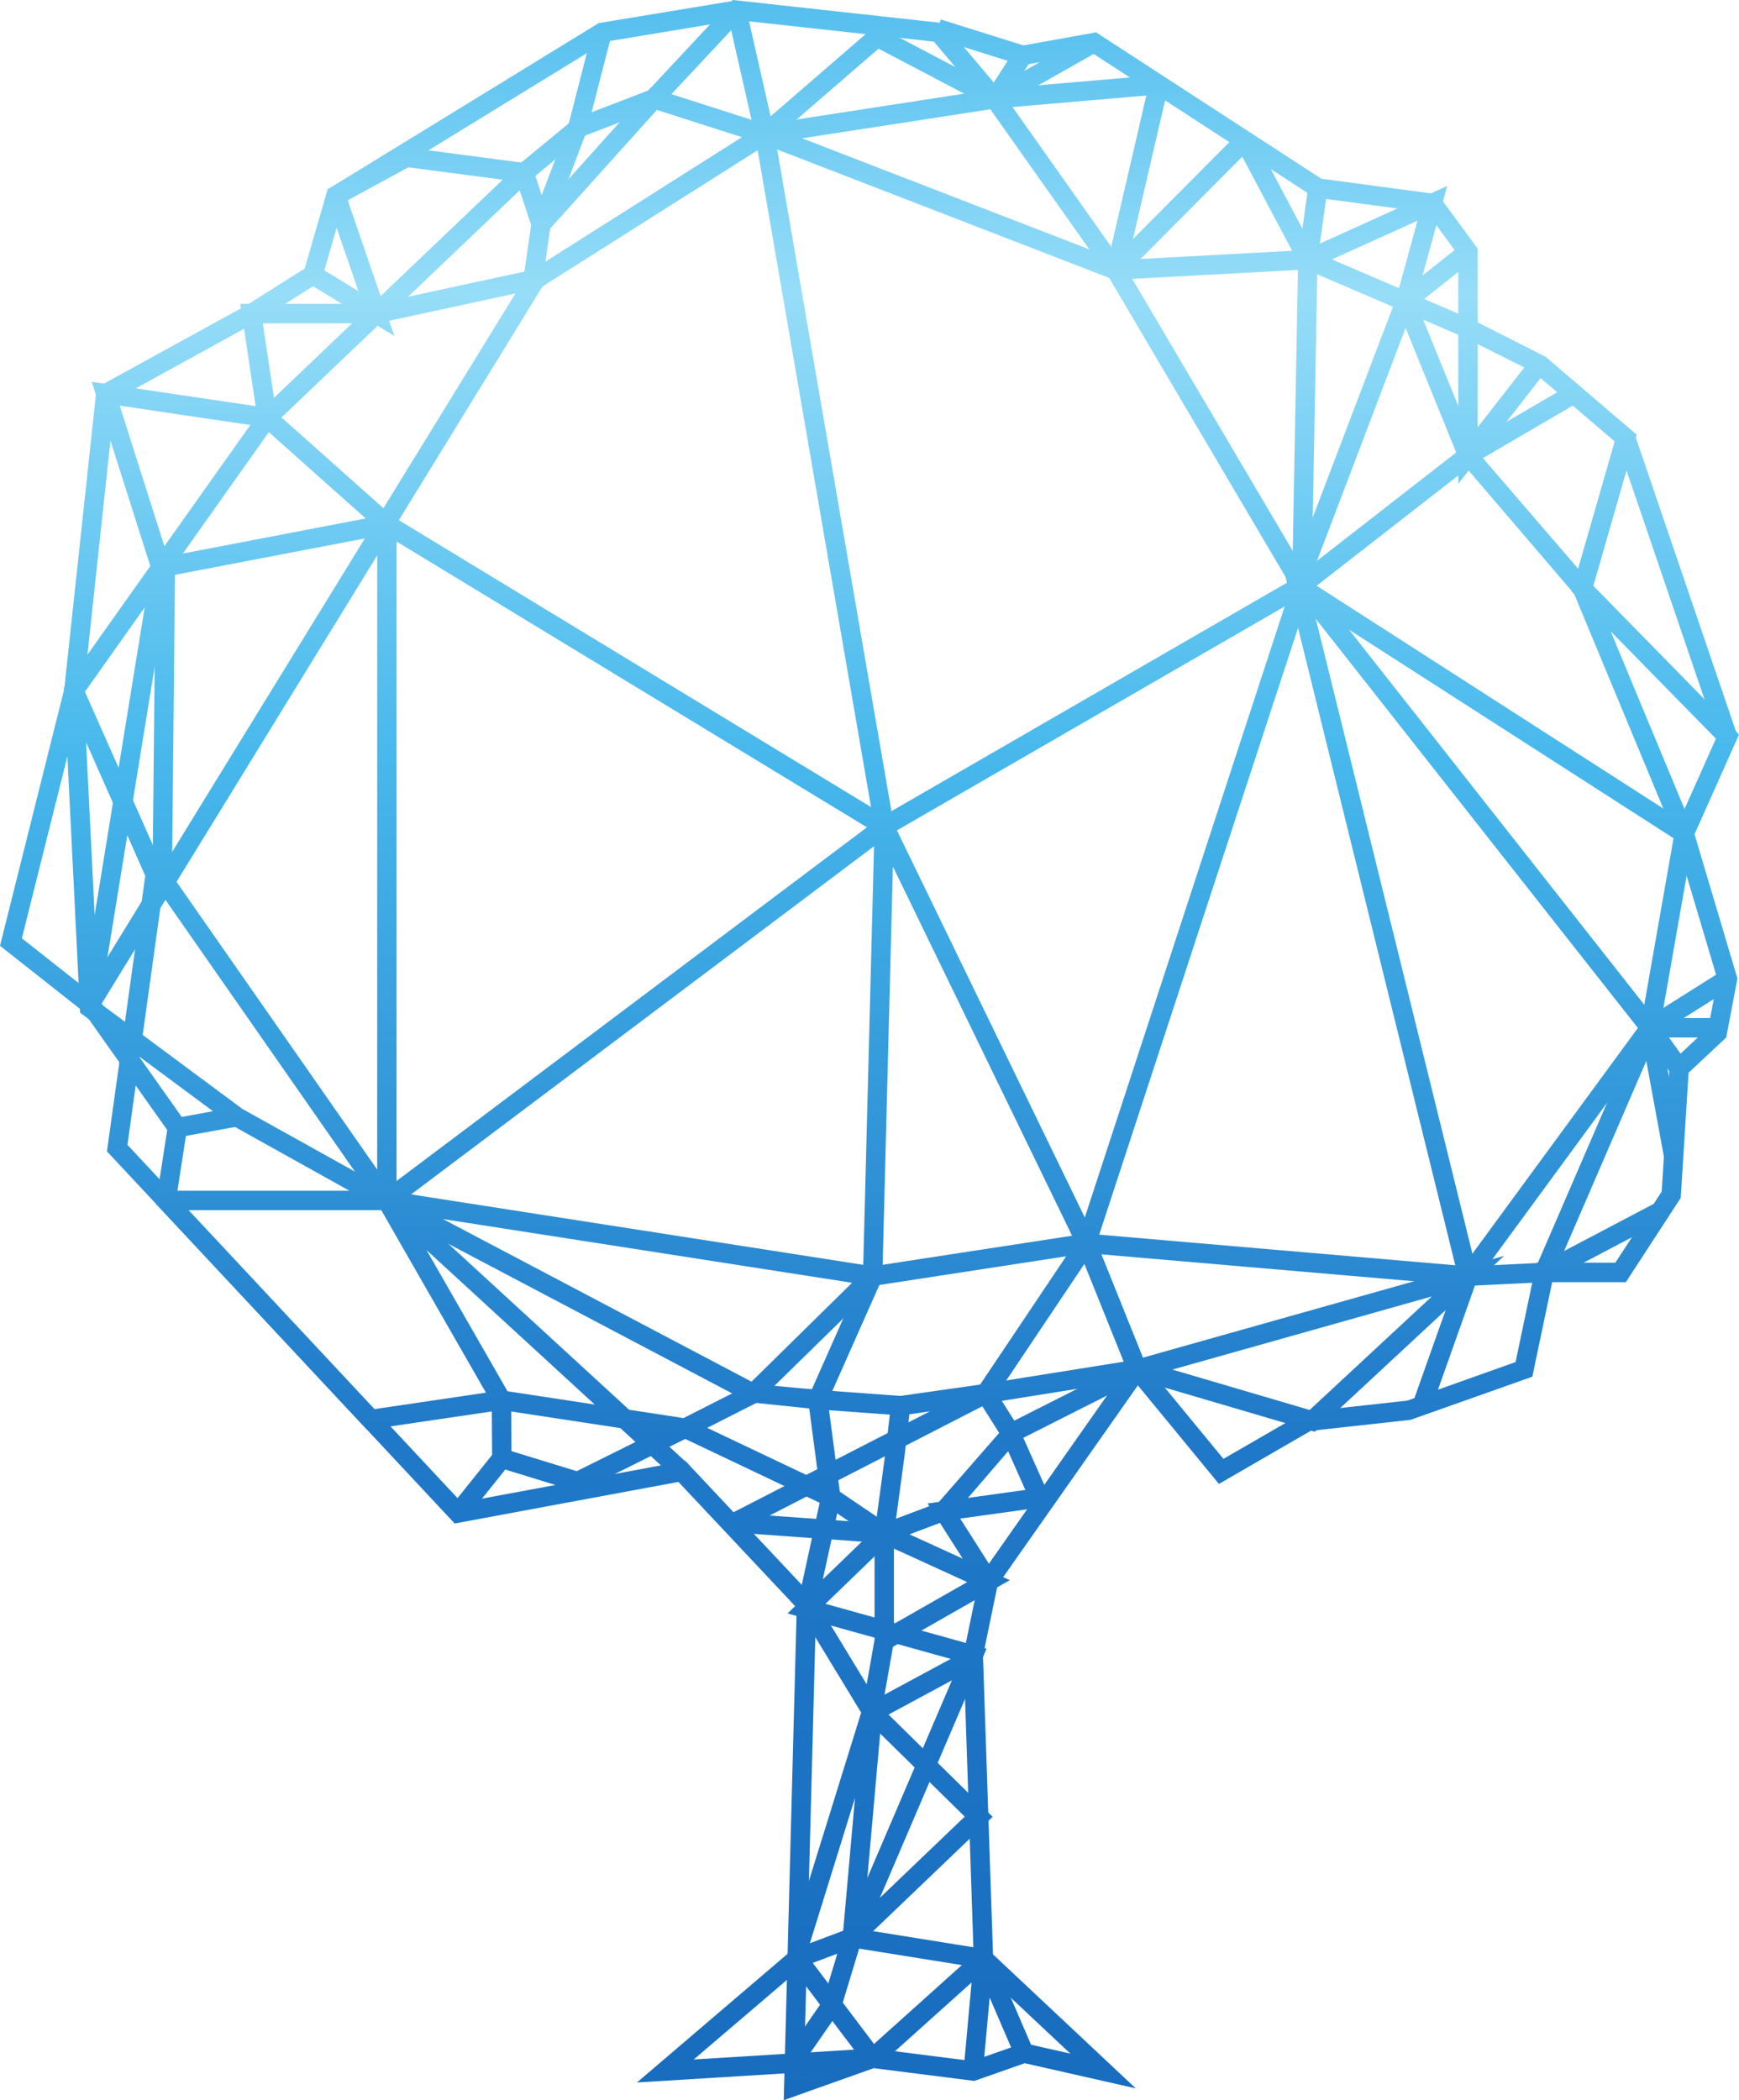 <svg width="164" height="198" viewBox="0 0 164 198" fill="none" xmlns="http://www.w3.org/2000/svg">
<path d="M73.911 198L75.137 151.58L63.98 139.71L42.878 143.63L10.087 108.547L13.698 82.567L6.027 65.26L9.064 37.021L10.882 37.217L7.897 64.967L15.581 82.298L12.018 107.932L43.528 141.643L64.627 137.725L76.984 150.872L75.809 195.379L82.198 193.106L91.687 194.31L96.53 192.611L100.941 193.608L91.846 185.073L90.868 155.959L92.368 148.69L107.193 127.591L115.38 137.537L123.035 133.113L132.715 132.047L142.929 128.409L144.897 119.042H152.341L156.709 112.339L157.464 100.293L161.11 96.881L161.972 92.344L157.955 78.845L159.708 78.322L163.851 92.246L162.795 97.811L159.244 101.136L158.504 112.936L153.33 120.877H146.381L144.507 129.791L133.02 133.859L123.616 134.891L114.954 139.9L107.308 130.608L94.081 149.435L92.702 156.115L93.647 184.252L107.104 196.882L96.638 194.513L91.884 196.182L82.4 194.98L73.911 198" fill="url(#paint0_linear)"/>
<path d="M159.667 78.958L157.997 78.209L161.823 69.64L148.21 55.754L152.275 41.615L144.649 35.094L137.525 31.522V24.042L134.574 20.029L123.96 18.612L102.977 4.982L96.615 6.122L96.293 4.319L103.365 3.051L124.609 16.85L135.585 18.317L139.353 23.439V30.39L145.75 33.629L154.358 40.988L150.264 55.23L164 69.248L159.667 78.958" fill="url(#paint1_linear)"/>
<path d="M23.524 30.771L22.55 29.22L28.734 25.317L30.903 17.827L38.164 13.88L49.547 15.376L49.309 17.194L38.514 15.775L32.446 19.075L30.295 26.496L23.524 30.771" fill="url(#paint2_linear)"/>
<path d="M37.187 31.67L29.039 26.689L29.99 25.125L33.803 27.454L30.809 18.749L32.539 18.151L37.187 31.67" fill="url(#paint3_linear)"/>
<path d="M35.877 50.113L24.59 40.064L25.804 38.694L37.091 48.743L35.877 50.113Z" fill="url(#paint4_linear)"/>
<path d="M9.39 94.805L7.586 94.51L14.382 52.736L36.313 48.527L36.656 50.329L15.98 54.294L9.39 94.805" fill="url(#paint5_linear)"/>
<path d="M34.624 134.8L14.693 113.477L15.768 106.533L7.392 94.694L49.789 25.75L51.345 26.711L9.584 94.623L17.688 106.08L16.637 112.876L35.303 132.847L45.827 131.295L35.288 112.928L82.841 77.183L122.312 54.391L123.224 55.979L83.845 78.712L37.681 113.422L48.752 132.715L34.624 134.8Z" fill="url(#paint6_linear)"/>
<path d="M14.31 53.794L8.657 35.998L24.109 38.292L22.662 28.647H35.495V30.48H24.785L26.284 40.468L11.289 38.241L16.052 53.237L14.31 53.794" fill="url(#paint7_linear)"/>
<path d="M16.198 84.358L14.37 84.34L14.686 52.915L16.514 52.933L16.198 84.358" fill="url(#paint8_linear)"/>
<path d="M35.689 30.459L35.302 28.666L50.715 25.334L51.1 27.127L35.689 30.459" fill="url(#paint9_linear)"/>
<path d="M37.398 116.084L14.851 83.759L16.349 82.709L35.571 110.265V47.801L83.864 77.132L82.916 78.7L37.398 51.052V116.084Z" fill="url(#paint10_linear)"/>
<path d="M105.874 26.108L104.58 24.814L116.734 12.6L118.028 13.894L105.874 26.108" fill="url(#paint11_linear)"/>
<path d="M71.226 12.861L68.574 1.165L70.357 0.757L73.009 12.453L71.226 12.861Z" fill="url(#paint12_linear)"/>
<path d="M51.055 27.076L50.078 25.527L69.971 12.933L61.948 10.364L51.701 21.754L50.344 20.526L61.381 8.257L74.264 12.383L51.055 27.076Z" fill="url(#paint13_linear)"/>
<path d="M51.197 26.362L49.387 26.099L50.088 21.222L48.56 16.571L50.297 15.998L51.958 21.057L51.197 26.362" fill="url(#paint14_linear)"/>
<path d="M72.714 13.351L71.521 11.964L82.601 2.386L94.238 8.5L93.389 10.124L82.854 4.588L72.714 13.351" fill="url(#paint15_linear)"/>
<path d="M40.013 114.093H15.665V112.26H32.956L21.873 106.088L7.552 95.471L6.034 64.842L24.567 38.715L48.798 15.62L54.141 11.22L61.141 8.529L69.111 -1.75762e-05L88.999 2.184L94.023 8.141L102.722 3.219L103.62 4.817L93.605 10.482L88.075 3.927L69.82 1.923L62.188 10.091L54.935 12.878L50.013 16.986L25.891 39.982L7.891 65.383L9.335 94.514L22.861 104.548L40.013 114.093Z" fill="url(#paint16_linear)"/>
<path d="M16.892 107.208L16.564 105.404L22.153 104.384L22.482 106.187L16.892 107.208Z" fill="url(#paint17_linear)"/>
<path d="M75.035 185.957L65.427 194.16L80.539 193.233L75.035 185.957ZM60.071 196.329L75.322 183.305L84.059 194.853L60.071 196.329Z" fill="url(#paint18_linear)"/>
<path d="M82.909 194.726L81.689 193.36L92.137 183.98L93.357 185.347L82.909 194.726" fill="url(#paint19_linear)"/>
<path d="M75.679 194.599L74.178 193.553L77.715 188.456L79.216 189.502L75.679 194.599Z" fill="url(#paint20_linear)"/>
<path d="M92.696 195.33L90.874 195.163L92.162 180.996L97.423 193.2L95.745 193.926L93.331 188.329L92.696 195.33" fill="url(#paint21_linear)"/>
<path d="M79.341 189.245L77.591 188.711L78.965 184.186L75.5 185.489L74.858 183.773L81.793 181.166L79.341 189.245Z" fill="url(#paint22_linear)"/>
<path d="M92.602 185.567L78.414 183.29L90.981 171.265L82.107 162.554L81.936 162.645L75.28 151.704L76.841 150.747L82.595 160.207L91.272 155.526L92.139 157.141L83.793 161.643L93.611 171.282L82.343 182.062L92.891 183.758L92.602 185.567Z" fill="url(#paint23_linear)"/>
<path d="M83.776 154.758L81.797 177.04L90.533 156.639L83.776 154.758ZM78.961 188.312L80.63 169.508L76.052 184.252L74.306 183.706L83.334 154.634L74.275 152.108L82.755 143.913L84.024 145.232L77.847 151.203L83.878 152.882L83.967 152.596L83.941 152.902L93.037 155.436L78.961 188.312" fill="url(#paint24_linear)"/>
<path d="M84.303 145.997V153.094L91.217 149.155L84.303 145.997ZM83.111 161.496L81.31 161.178L82.475 154.587V143.15L95.233 148.972L84.215 155.254L83.111 161.496" fill="url(#paint25_linear)"/>
<path d="M92.454 149.556L87.477 141.743L98.83 140.17L99.08 141.986L90.553 143.166L93.995 148.569L92.454 149.556" fill="url(#paint26_linear)"/>
<path d="M138.361 121.224L102.498 118.138L82.437 121.218L82.161 119.406L102.437 116.294L102.546 116.302L138.517 119.397L138.361 121.224Z" fill="url(#paint27_linear)"/>
<path d="M110.561 129.12L123.508 132.928L135.036 122.223L110.561 129.12ZM76.954 151.853L75.167 151.461L77.741 139.643L83.51 143.55L88.475 141.68L94.91 134.31L107.161 128.117L107.256 128.144L141.842 118.4L123.989 134.979L107.339 130.08L95.895 135.863L89.555 143.229L83.269 145.598L78.952 142.677L76.954 151.853" fill="url(#paint28_linear)"/>
<path d="M69.667 144.373L68.834 142.743L93.294 130.184L96.095 134.638L98.879 140.871L97.209 141.617L94.487 135.5L92.641 132.578L69.667 144.373" fill="url(#paint29_linear)"/>
<path d="M84.18 145.549L69.138 144.472L69.269 142.643L82.599 143.599L83.492 137.02L84.029 132.417L85.845 132.63L85.306 137.248L84.18 145.549" fill="url(#paint30_linear)"/>
<path d="M77.697 132.928L70.614 132.192L36.059 113.986L36.909 112.364L71.305 130.487L76.561 130.981L81.464 119.938L83.134 120.683L77.697 132.928Z" fill="url(#paint31_linear)"/>
<path d="M59.33 132.908L64.461 133.691L70.5 130.628L80.357 120.937L39.33 114.549L59.33 132.908ZM48.235 136.808L54.388 138.699L59.929 135.945L58.506 134.638L48.211 133.07L48.235 136.808ZM77.954 141.99L64.622 135.659L63.132 136.4L64.921 138.042L63.687 139.394L61.375 137.274L54.547 140.666L46.416 138.166L46.369 130.937L56.085 132.414L33.638 111.805L84.24 119.686L71.452 132.2L66.692 134.613L78.738 140.333L77.954 141.99" fill="url(#paint32_linear)"/>
<path d="M105.88 26.695L68.587 12.274L93.269 8.469L95.033 5.737L88.182 3.586L88.727 1.837L97.874 4.707L94.358 10.154L75.648 13.04L104.574 24.224L108.391 7.778L110.172 8.194L105.88 26.695" fill="url(#paint33_linear)"/>
<path d="M123.213 55.476L121.504 54.823L131.679 28.099L133.681 20.809L122.931 25.669L116.574 13.677L118.189 12.817L123.742 23.294L136.478 17.535L133.414 28.669L123.213 55.476" fill="url(#paint34_linear)"/>
<path d="M77.44 141.281L76.075 130.958L84.906 131.603L92.435 130.532L101.639 116.808L121.77 55.294L104.44 25.926L92.144 8.535L109.204 7.073L109.359 8.899L95.483 10.089L105.973 24.929L123.766 55.077L103.227 117.725L93.498 132.232L84.969 133.445L78.183 132.949L79.253 141.041L77.44 141.281" fill="url(#paint35_linear)"/>
<path d="M105.277 26.374L105.178 24.544L122.536 23.607L123.379 17.601L125.189 17.856L124.137 25.356L105.277 26.374Z" fill="url(#paint36_linear)"/>
<path d="M133.1 29.145L131.966 27.708L137.871 23.023L139.007 24.461L133.1 29.145Z" fill="url(#paint37_linear)"/>
<path d="M93.111 132.286L92.822 130.476L105.973 128.375L101.62 117.558L103.316 116.872L108.528 129.825L93.111 132.286" fill="url(#paint38_linear)"/>
<path d="M83.213 120.333L81.385 120.287L82.572 74.138L103.29 116.814L101.646 117.615L84.206 81.696L83.213 120.333" fill="url(#paint39_linear)"/>
<path d="M139.176 120.854L137.703 119.769L155.149 95.978H162.038V97.811H156.075L139.176 120.854Z" fill="url(#paint40_linear)"/>
<path d="M146.478 120.322L144.8 119.593L155.968 93.769L158.733 108.822L156.936 109.155L155.258 100.021L146.478 120.322Z" fill="url(#paint41_linear)"/>
<path d="M157.612 101.249L154.87 97.43L121.848 55.498L122.448 23.103L139.353 30.352V40.291L144.437 33.761L145.878 34.889L137.525 45.617V31.56L124.225 25.86L123.688 54.875L156.329 96.328L159.096 100.177L157.612 101.249" fill="url(#paint42_linear)"/>
<path d="M137.732 121.264L120.92 53.138L159.838 78.14L156.871 95.02L162.425 91.52L163.397 93.072L154.355 98.77L157.826 79.024L123.797 57.163L139.146 119.359L145.393 119.053L156.168 113.382L157.019 115.005L145.884 120.865L137.732 121.264Z" fill="url(#paint43_linear)"/>
<path d="M123.328 55.875L122.208 54.427L137.879 42.23L139 43.678L123.328 55.875Z" fill="url(#paint44_linear)"/>
<path d="M157.988 78.937L148.393 55.845L150.081 55.14L159.675 78.232L157.988 78.937" fill="url(#paint45_linear)"/>
<path d="M148.545 56.09L137.592 43.297L131.687 28.771L133.38 28.079L139.229 42.468L149.929 54.892L148.545 56.09" fill="url(#paint46_linear)"/>
<path d="M138.898 43.744L137.979 42.161L147.967 36.328L148.887 37.911L138.898 43.744Z" fill="url(#paint47_linear)"/>
<path d="M10.412 37.925L9.533 36.316L23.284 28.76L24.163 30.367L10.412 37.925" fill="url(#paint48_linear)"/>
<path d="M7.878 95.378L0 89.165L6.076 64.892L7.849 65.337L2.062 88.46L9.009 93.936L7.878 95.378Z" fill="url(#paint49_linear)"/>
<path d="M32.151 19.234L31.198 17.67L56.462 2.178L69.317 0.055L69.614 1.865L57.112 3.93L32.151 19.234" fill="url(#paint50_linear)"/>
<path d="M51.877 21.465L50.169 20.812L53.613 11.748L55.902 2.826L57.672 3.283L55.352 12.305L51.877 21.465Z" fill="url(#paint51_linear)"/>
<path d="M134.968 132.83L133.246 132.217L137.578 120.003L139.301 120.617L134.968 132.83" fill="url(#paint52_linear)"/>
<path d="M82.488 78.074L71.217 12.814L73.018 12.501L84.29 77.761L82.488 78.074" fill="url(#paint53_linear)"/>
<path d="M162.045 69.738L152.451 41.596L154.182 41.003L163.776 69.145L162.045 69.738" fill="url(#paint54_linear)"/>
<path d="M43.916 143.211L42.489 142.062L46.613 136.913L48.038 138.06L43.916 143.211Z" fill="url(#paint55_linear)"/>
<defs>
<linearGradient id="paint0_linear" x1="84.939" y1="-5.357" x2="84.939" y2="198.706" gradientUnits="userSpaceOnUse">
<stop stop-color="#47B8EC"/>
<stop offset="0.162" stop-color="#96DDF8"/>
<stop offset="0.376" stop-color="#47B8EC"/>
<stop offset="0.69" stop-color="#2079C8"/>
<stop offset="1" stop-color="#186CBE"/>
</linearGradient>
<linearGradient id="paint1_linear" x1="130.146" y1="-5.357" x2="130.146" y2="198.708" gradientUnits="userSpaceOnUse">
<stop stop-color="#47B8EC"/>
<stop offset="0.162" stop-color="#96DDF8"/>
<stop offset="0.376" stop-color="#47B8EC"/>
<stop offset="0.69" stop-color="#2079C8"/>
<stop offset="1" stop-color="#186CBE"/>
</linearGradient>
<linearGradient id="paint2_linear" x1="36.049" y1="-5.354" x2="36.049" y2="198.69" gradientUnits="userSpaceOnUse">
<stop stop-color="#47B8EC"/>
<stop offset="0.162" stop-color="#96DDF8"/>
<stop offset="0.376" stop-color="#47B8EC"/>
<stop offset="0.69" stop-color="#2079C8"/>
<stop offset="1" stop-color="#186CBE"/>
</linearGradient>
<linearGradient id="paint3_linear" x1="33.113" y1="-5.357" x2="33.113" y2="198.704" gradientUnits="userSpaceOnUse">
<stop stop-color="#47B8EC"/>
<stop offset="0.162" stop-color="#96DDF8"/>
<stop offset="0.376" stop-color="#47B8EC"/>
<stop offset="0.69" stop-color="#2079C8"/>
<stop offset="1" stop-color="#186CBE"/>
</linearGradient>
<linearGradient id="paint4_linear" x1="30.841" y1="-5.355" x2="30.841" y2="198.705" gradientUnits="userSpaceOnUse">
<stop stop-color="#47B8EC"/>
<stop offset="0.162" stop-color="#96DDF8"/>
<stop offset="0.376" stop-color="#47B8EC"/>
<stop offset="0.69" stop-color="#2079C8"/>
<stop offset="1" stop-color="#186CBE"/>
</linearGradient>
<linearGradient id="paint5_linear" x1="22.121" y1="-5.354" x2="22.121" y2="198.701" gradientUnits="userSpaceOnUse">
<stop stop-color="#47B8EC"/>
<stop offset="0.162" stop-color="#96DDF8"/>
<stop offset="0.376" stop-color="#47B8EC"/>
<stop offset="0.69" stop-color="#2079C8"/>
<stop offset="1" stop-color="#186CBE"/>
</linearGradient>
<linearGradient id="paint6_linear" x1="65.308" y1="-5.357" x2="65.308" y2="198.704" gradientUnits="userSpaceOnUse">
<stop stop-color="#47B8EC"/>
<stop offset="0.162" stop-color="#96DDF8"/>
<stop offset="0.376" stop-color="#47B8EC"/>
<stop offset="0.69" stop-color="#2079C8"/>
<stop offset="1" stop-color="#186CBE"/>
</linearGradient>
<linearGradient id="paint7_linear" x1="22.076" y1="-5.355" x2="22.076" y2="198.705" gradientUnits="userSpaceOnUse">
<stop stop-color="#47B8EC"/>
<stop offset="0.162" stop-color="#96DDF8"/>
<stop offset="0.376" stop-color="#47B8EC"/>
<stop offset="0.69" stop-color="#2079C8"/>
<stop offset="1" stop-color="#186CBE"/>
</linearGradient>
<linearGradient id="paint8_linear" x1="15.442" y1="-5.357" x2="15.442" y2="198.704" gradientUnits="userSpaceOnUse">
<stop stop-color="#47B8EC"/>
<stop offset="0.162" stop-color="#96DDF8"/>
<stop offset="0.376" stop-color="#47B8EC"/>
<stop offset="0.69" stop-color="#2079C8"/>
<stop offset="1" stop-color="#186CBE"/>
</linearGradient>
<linearGradient id="paint9_linear" x1="43.202" y1="-5.357" x2="43.202" y2="198.704" gradientUnits="userSpaceOnUse">
<stop stop-color="#47B8EC"/>
<stop offset="0.162" stop-color="#96DDF8"/>
<stop offset="0.376" stop-color="#47B8EC"/>
<stop offset="0.69" stop-color="#2079C8"/>
<stop offset="1" stop-color="#186CBE"/>
</linearGradient>
<linearGradient id="paint10_linear" x1="49.357" y1="-5.357" x2="49.357" y2="198.704" gradientUnits="userSpaceOnUse">
<stop stop-color="#47B8EC"/>
<stop offset="0.162" stop-color="#96DDF8"/>
<stop offset="0.376" stop-color="#47B8EC"/>
<stop offset="0.69" stop-color="#2079C8"/>
<stop offset="1" stop-color="#186CBE"/>
</linearGradient>
<linearGradient id="paint11_linear" x1="111.304" y1="-5.355" x2="111.304" y2="198.705" gradientUnits="userSpaceOnUse">
<stop stop-color="#47B8EC"/>
<stop offset="0.162" stop-color="#96DDF8"/>
<stop offset="0.376" stop-color="#47B8EC"/>
<stop offset="0.69" stop-color="#2079C8"/>
<stop offset="1" stop-color="#186CBE"/>
</linearGradient>
<linearGradient id="paint12_linear" x1="70.791" y1="-5.355" x2="70.791" y2="198.706" gradientUnits="userSpaceOnUse">
<stop stop-color="#47B8EC"/>
<stop offset="0.162" stop-color="#96DDF8"/>
<stop offset="0.376" stop-color="#47B8EC"/>
<stop offset="0.69" stop-color="#2079C8"/>
<stop offset="1" stop-color="#186CBE"/>
</linearGradient>
<linearGradient id="paint13_linear" x1="62.171" y1="-5.357" x2="62.171" y2="198.704" gradientUnits="userSpaceOnUse">
<stop stop-color="#47B8EC"/>
<stop offset="0.162" stop-color="#96DDF8"/>
<stop offset="0.376" stop-color="#47B8EC"/>
<stop offset="0.69" stop-color="#2079C8"/>
<stop offset="1" stop-color="#186CBE"/>
</linearGradient>
<linearGradient id="paint14_linear" x1="50.259" y1="-5.352" x2="50.259" y2="198.681" gradientUnits="userSpaceOnUse">
<stop stop-color="#47B8EC"/>
<stop offset="0.162" stop-color="#96DDF8"/>
<stop offset="0.376" stop-color="#47B8EC"/>
<stop offset="0.69" stop-color="#2079C8"/>
<stop offset="1" stop-color="#186CBE"/>
</linearGradient>
<linearGradient id="paint15_linear" x1="82.879" y1="-5.355" x2="82.879" y2="198.705" gradientUnits="userSpaceOnUse">
<stop stop-color="#47B8EC"/>
<stop offset="0.162" stop-color="#96DDF8"/>
<stop offset="0.376" stop-color="#47B8EC"/>
<stop offset="0.69" stop-color="#2079C8"/>
<stop offset="1" stop-color="#186CBE"/>
</linearGradient>
<linearGradient id="paint16_linear" x1="54.827" y1="-5.355" x2="54.827" y2="198.705" gradientUnits="userSpaceOnUse">
<stop stop-color="#47B8EC"/>
<stop offset="0.162" stop-color="#96DDF8"/>
<stop offset="0.376" stop-color="#47B8EC"/>
<stop offset="0.69" stop-color="#2079C8"/>
<stop offset="1" stop-color="#186CBE"/>
</linearGradient>
<linearGradient id="paint17_linear" x1="19.522" y1="-5.357" x2="19.522" y2="198.704" gradientUnits="userSpaceOnUse">
<stop stop-color="#47B8EC"/>
<stop offset="0.162" stop-color="#96DDF8"/>
<stop offset="0.376" stop-color="#47B8EC"/>
<stop offset="0.69" stop-color="#2079C8"/>
<stop offset="1" stop-color="#186CBE"/>
</linearGradient>
<linearGradient id="paint18_linear" x1="72.065" y1="-5.357" x2="72.065" y2="198.704" gradientUnits="userSpaceOnUse">
<stop stop-color="#47B8EC"/>
<stop offset="0.162" stop-color="#96DDF8"/>
<stop offset="0.376" stop-color="#47B8EC"/>
<stop offset="0.69" stop-color="#2079C8"/>
<stop offset="1" stop-color="#186CBE"/>
</linearGradient>
<linearGradient id="paint19_linear" x1="87.523" y1="-5.355" x2="87.523" y2="198.705" gradientUnits="userSpaceOnUse">
<stop stop-color="#47B8EC"/>
<stop offset="0.162" stop-color="#96DDF8"/>
<stop offset="0.376" stop-color="#47B8EC"/>
<stop offset="0.69" stop-color="#2079C8"/>
<stop offset="1" stop-color="#186CBE"/>
</linearGradient>
<linearGradient id="paint20_linear" x1="76.697" y1="-5.355" x2="76.697" y2="198.705" gradientUnits="userSpaceOnUse">
<stop stop-color="#47B8EC"/>
<stop offset="0.162" stop-color="#96DDF8"/>
<stop offset="0.376" stop-color="#47B8EC"/>
<stop offset="0.69" stop-color="#2079C8"/>
<stop offset="1" stop-color="#186CBE"/>
</linearGradient>
<linearGradient id="paint21_linear" x1="94.149" y1="-5.374" x2="94.149" y2="198.708" gradientUnits="userSpaceOnUse">
<stop stop-color="#47B8EC"/>
<stop offset="0.162" stop-color="#96DDF8"/>
<stop offset="0.376" stop-color="#47B8EC"/>
<stop offset="0.69" stop-color="#2079C8"/>
<stop offset="1" stop-color="#186CBE"/>
</linearGradient>
<linearGradient id="paint22_linear" x1="78.326" y1="-5.388" x2="78.326" y2="198.708" gradientUnits="userSpaceOnUse">
<stop stop-color="#47B8EC"/>
<stop offset="0.162" stop-color="#96DDF8"/>
<stop offset="0.376" stop-color="#47B8EC"/>
<stop offset="0.69" stop-color="#2079C8"/>
<stop offset="1" stop-color="#186CBE"/>
</linearGradient>
<linearGradient id="paint23_linear" x1="84.445" y1="-5.357" x2="84.445" y2="198.704" gradientUnits="userSpaceOnUse">
<stop stop-color="#47B8EC"/>
<stop offset="0.162" stop-color="#96DDF8"/>
<stop offset="0.376" stop-color="#47B8EC"/>
<stop offset="0.69" stop-color="#2079C8"/>
<stop offset="1" stop-color="#186CBE"/>
</linearGradient>
<linearGradient id="paint24_linear" x1="83.656" y1="-5.357" x2="83.656" y2="198.704" gradientUnits="userSpaceOnUse">
<stop stop-color="#47B8EC"/>
<stop offset="0.162" stop-color="#96DDF8"/>
<stop offset="0.376" stop-color="#47B8EC"/>
<stop offset="0.69" stop-color="#2079C8"/>
<stop offset="1" stop-color="#186CBE"/>
</linearGradient>
<linearGradient id="paint25_linear" x1="88.271" y1="-5.355" x2="88.271" y2="198.706" gradientUnits="userSpaceOnUse">
<stop stop-color="#47B8EC"/>
<stop offset="0.162" stop-color="#96DDF8"/>
<stop offset="0.376" stop-color="#47B8EC"/>
<stop offset="0.69" stop-color="#2079C8"/>
<stop offset="1" stop-color="#186CBE"/>
</linearGradient>
<linearGradient id="paint26_linear" x1="93.279" y1="-5.378" x2="93.279" y2="198.712" gradientUnits="userSpaceOnUse">
<stop stop-color="#47B8EC"/>
<stop offset="0.162" stop-color="#96DDF8"/>
<stop offset="0.376" stop-color="#47B8EC"/>
<stop offset="0.69" stop-color="#2079C8"/>
<stop offset="1" stop-color="#186CBE"/>
</linearGradient>
<linearGradient id="paint27_linear" x1="110.339" y1="-5.32" x2="110.339" y2="198.684" gradientUnits="userSpaceOnUse">
<stop stop-color="#47B8EC"/>
<stop offset="0.162" stop-color="#96DDF8"/>
<stop offset="0.376" stop-color="#47B8EC"/>
<stop offset="0.69" stop-color="#2079C8"/>
<stop offset="1" stop-color="#186CBE"/>
</linearGradient>
<linearGradient id="paint28_linear" x1="108.505" y1="-5.355" x2="108.505" y2="198.705" gradientUnits="userSpaceOnUse">
<stop stop-color="#47B8EC"/>
<stop offset="0.162" stop-color="#96DDF8"/>
<stop offset="0.376" stop-color="#47B8EC"/>
<stop offset="0.69" stop-color="#2079C8"/>
<stop offset="1" stop-color="#186CBE"/>
</linearGradient>
<linearGradient id="paint29_linear" x1="83.857" y1="-5.355" x2="83.857" y2="198.705" gradientUnits="userSpaceOnUse">
<stop stop-color="#47B8EC"/>
<stop offset="0.162" stop-color="#96DDF8"/>
<stop offset="0.376" stop-color="#47B8EC"/>
<stop offset="0.69" stop-color="#2079C8"/>
<stop offset="1" stop-color="#186CBE"/>
</linearGradient>
<linearGradient id="paint30_linear" x1="77.492" y1="-5.371" x2="77.492" y2="198.712" gradientUnits="userSpaceOnUse">
<stop stop-color="#47B8EC"/>
<stop offset="0.162" stop-color="#96DDF8"/>
<stop offset="0.376" stop-color="#47B8EC"/>
<stop offset="0.69" stop-color="#2079C8"/>
<stop offset="1" stop-color="#186CBE"/>
</linearGradient>
<linearGradient id="paint31_linear" x1="59.596" y1="-5.357" x2="59.596" y2="198.704" gradientUnits="userSpaceOnUse">
<stop stop-color="#47B8EC"/>
<stop offset="0.162" stop-color="#96DDF8"/>
<stop offset="0.376" stop-color="#47B8EC"/>
<stop offset="0.69" stop-color="#2079C8"/>
<stop offset="1" stop-color="#186CBE"/>
</linearGradient>
<linearGradient id="paint32_linear" x1="58.939" y1="-5.355" x2="58.939" y2="198.705" gradientUnits="userSpaceOnUse">
<stop stop-color="#47B8EC"/>
<stop offset="0.162" stop-color="#96DDF8"/>
<stop offset="0.376" stop-color="#47B8EC"/>
<stop offset="0.69" stop-color="#2079C8"/>
<stop offset="1" stop-color="#186CBE"/>
</linearGradient>
<linearGradient id="paint33_linear" x1="89.379" y1="-5.357" x2="89.379" y2="198.704" gradientUnits="userSpaceOnUse">
<stop stop-color="#47B8EC"/>
<stop offset="0.162" stop-color="#96DDF8"/>
<stop offset="0.376" stop-color="#47B8EC"/>
<stop offset="0.69" stop-color="#2079C8"/>
<stop offset="1" stop-color="#186CBE"/>
</linearGradient>
<linearGradient id="paint34_linear" x1="126.526" y1="-5.355" x2="126.526" y2="198.699" gradientUnits="userSpaceOnUse">
<stop stop-color="#47B8EC"/>
<stop offset="0.162" stop-color="#96DDF8"/>
<stop offset="0.376" stop-color="#47B8EC"/>
<stop offset="0.69" stop-color="#2079C8"/>
<stop offset="1" stop-color="#186CBE"/>
</linearGradient>
<linearGradient id="paint35_linear" x1="99.921" y1="-5.357" x2="99.921" y2="198.705" gradientUnits="userSpaceOnUse">
<stop stop-color="#47B8EC"/>
<stop offset="0.162" stop-color="#96DDF8"/>
<stop offset="0.376" stop-color="#47B8EC"/>
<stop offset="0.69" stop-color="#2079C8"/>
<stop offset="1" stop-color="#186CBE"/>
</linearGradient>
<linearGradient id="paint36_linear" x1="115.184" y1="-5.357" x2="115.184" y2="198.704" gradientUnits="userSpaceOnUse">
<stop stop-color="#47B8EC"/>
<stop offset="0.162" stop-color="#96DDF8"/>
<stop offset="0.376" stop-color="#47B8EC"/>
<stop offset="0.69" stop-color="#2079C8"/>
<stop offset="1" stop-color="#186CBE"/>
</linearGradient>
<linearGradient id="paint37_linear" x1="135.486" y1="-5.355" x2="135.486" y2="198.705" gradientUnits="userSpaceOnUse">
<stop stop-color="#47B8EC"/>
<stop offset="0.162" stop-color="#96DDF8"/>
<stop offset="0.376" stop-color="#47B8EC"/>
<stop offset="0.69" stop-color="#2079C8"/>
<stop offset="1" stop-color="#186CBE"/>
</linearGradient>
<linearGradient id="paint38_linear" x1="100.675" y1="-5.357" x2="100.675" y2="198.704" gradientUnits="userSpaceOnUse">
<stop stop-color="#47B8EC"/>
<stop offset="0.162" stop-color="#96DDF8"/>
<stop offset="0.376" stop-color="#47B8EC"/>
<stop offset="0.69" stop-color="#2079C8"/>
<stop offset="1" stop-color="#186CBE"/>
</linearGradient>
<linearGradient id="paint39_linear" x1="92.337" y1="-5.352" x2="92.337" y2="198.702" gradientUnits="userSpaceOnUse">
<stop stop-color="#47B8EC"/>
<stop offset="0.162" stop-color="#96DDF8"/>
<stop offset="0.376" stop-color="#47B8EC"/>
<stop offset="0.69" stop-color="#2079C8"/>
<stop offset="1" stop-color="#186CBE"/>
</linearGradient>
<linearGradient id="paint40_linear" x1="149.87" y1="-5.355" x2="149.87" y2="198.705" gradientUnits="userSpaceOnUse">
<stop stop-color="#47B8EC"/>
<stop offset="0.162" stop-color="#96DDF8"/>
<stop offset="0.376" stop-color="#47B8EC"/>
<stop offset="0.69" stop-color="#2079C8"/>
<stop offset="1" stop-color="#186CBE"/>
</linearGradient>
<linearGradient id="paint41_linear" x1="151.767" y1="-5.35" x2="151.767" y2="198.701" gradientUnits="userSpaceOnUse">
<stop stop-color="#47B8EC"/>
<stop offset="0.162" stop-color="#96DDF8"/>
<stop offset="0.376" stop-color="#47B8EC"/>
<stop offset="0.69" stop-color="#2079C8"/>
<stop offset="1" stop-color="#186CBE"/>
</linearGradient>
<linearGradient id="paint42_linear" x1="140.472" y1="-5.357" x2="140.472" y2="198.704" gradientUnits="userSpaceOnUse">
<stop stop-color="#47B8EC"/>
<stop offset="0.162" stop-color="#96DDF8"/>
<stop offset="0.376" stop-color="#47B8EC"/>
<stop offset="0.69" stop-color="#2079C8"/>
<stop offset="1" stop-color="#186CBE"/>
</linearGradient>
<linearGradient id="paint43_linear" x1="142.158" y1="-5.355" x2="142.158" y2="198.705" gradientUnits="userSpaceOnUse">
<stop stop-color="#47B8EC"/>
<stop offset="0.162" stop-color="#96DDF8"/>
<stop offset="0.376" stop-color="#47B8EC"/>
<stop offset="0.69" stop-color="#2079C8"/>
<stop offset="1" stop-color="#186CBE"/>
</linearGradient>
<linearGradient id="paint44_linear" x1="130.604" y1="-5.355" x2="130.603" y2="198.706" gradientUnits="userSpaceOnUse">
<stop stop-color="#47B8EC"/>
<stop offset="0.162" stop-color="#96DDF8"/>
<stop offset="0.376" stop-color="#47B8EC"/>
<stop offset="0.69" stop-color="#2079C8"/>
<stop offset="1" stop-color="#186CBE"/>
</linearGradient>
<linearGradient id="paint45_linear" x1="154.034" y1="-5.355" x2="154.034" y2="198.705" gradientUnits="userSpaceOnUse">
<stop stop-color="#47B8EC"/>
<stop offset="0.162" stop-color="#96DDF8"/>
<stop offset="0.376" stop-color="#47B8EC"/>
<stop offset="0.69" stop-color="#2079C8"/>
<stop offset="1" stop-color="#186CBE"/>
</linearGradient>
<linearGradient id="paint46_linear" x1="140.808" y1="-5.357" x2="140.808" y2="198.704" gradientUnits="userSpaceOnUse">
<stop stop-color="#47B8EC"/>
<stop offset="0.162" stop-color="#96DDF8"/>
<stop offset="0.376" stop-color="#47B8EC"/>
<stop offset="0.69" stop-color="#2079C8"/>
<stop offset="1" stop-color="#186CBE"/>
</linearGradient>
<linearGradient id="paint47_linear" x1="143.433" y1="-5.357" x2="143.433" y2="198.704" gradientUnits="userSpaceOnUse">
<stop stop-color="#47B8EC"/>
<stop offset="0.162" stop-color="#96DDF8"/>
<stop offset="0.376" stop-color="#47B8EC"/>
<stop offset="0.69" stop-color="#2079C8"/>
<stop offset="1" stop-color="#186CBE"/>
</linearGradient>
<linearGradient id="paint48_linear" x1="16.848" y1="-5.355" x2="16.848" y2="198.706" gradientUnits="userSpaceOnUse">
<stop stop-color="#47B8EC"/>
<stop offset="0.162" stop-color="#96DDF8"/>
<stop offset="0.376" stop-color="#47B8EC"/>
<stop offset="0.69" stop-color="#2079C8"/>
<stop offset="1" stop-color="#186CBE"/>
</linearGradient>
<linearGradient id="paint49_linear" x1="4.504" y1="-5.352" x2="4.504" y2="198.699" gradientUnits="userSpaceOnUse">
<stop stop-color="#47B8EC"/>
<stop offset="0.162" stop-color="#96DDF8"/>
<stop offset="0.376" stop-color="#47B8EC"/>
<stop offset="0.69" stop-color="#2079C8"/>
<stop offset="1" stop-color="#186CBE"/>
</linearGradient>
<linearGradient id="paint50_linear" x1="50.405" y1="-5.357" x2="50.405" y2="198.719" gradientUnits="userSpaceOnUse">
<stop stop-color="#47B8EC"/>
<stop offset="0.162" stop-color="#96DDF8"/>
<stop offset="0.376" stop-color="#47B8EC"/>
<stop offset="0.69" stop-color="#2079C8"/>
<stop offset="1" stop-color="#186CBE"/>
</linearGradient>
<linearGradient id="paint51_linear" x1="53.92" y1="-5.357" x2="53.92" y2="198.705" gradientUnits="userSpaceOnUse">
<stop stop-color="#47B8EC"/>
<stop offset="0.162" stop-color="#96DDF8"/>
<stop offset="0.376" stop-color="#47B8EC"/>
<stop offset="0.69" stop-color="#2079C8"/>
<stop offset="1" stop-color="#186CBE"/>
</linearGradient>
<linearGradient id="paint52_linear" x1="136.273" y1="-5.357" x2="136.273" y2="198.704" gradientUnits="userSpaceOnUse">
<stop stop-color="#47B8EC"/>
<stop offset="0.162" stop-color="#96DDF8"/>
<stop offset="0.376" stop-color="#47B8EC"/>
<stop offset="0.69" stop-color="#2079C8"/>
<stop offset="1" stop-color="#186CBE"/>
</linearGradient>
<linearGradient id="paint53_linear" x1="77.753" y1="-5.355" x2="77.753" y2="198.706" gradientUnits="userSpaceOnUse">
<stop stop-color="#47B8EC"/>
<stop offset="0.162" stop-color="#96DDF8"/>
<stop offset="0.376" stop-color="#47B8EC"/>
<stop offset="0.69" stop-color="#2079C8"/>
<stop offset="1" stop-color="#186CBE"/>
</linearGradient>
<linearGradient id="paint54_linear" x1="158.114" y1="-5.357" x2="158.114" y2="198.704" gradientUnits="userSpaceOnUse">
<stop stop-color="#47B8EC"/>
<stop offset="0.162" stop-color="#96DDF8"/>
<stop offset="0.376" stop-color="#47B8EC"/>
<stop offset="0.69" stop-color="#2079C8"/>
<stop offset="1" stop-color="#186CBE"/>
</linearGradient>
<linearGradient id="paint55_linear" x1="45.264" y1="-5.357" x2="45.264" y2="198.704" gradientUnits="userSpaceOnUse">
<stop stop-color="#47B8EC"/>
<stop offset="0.162" stop-color="#96DDF8"/>
<stop offset="0.376" stop-color="#47B8EC"/>
<stop offset="0.69" stop-color="#2079C8"/>
<stop offset="1" stop-color="#186CBE"/>
</linearGradient>
</defs>
</svg>

